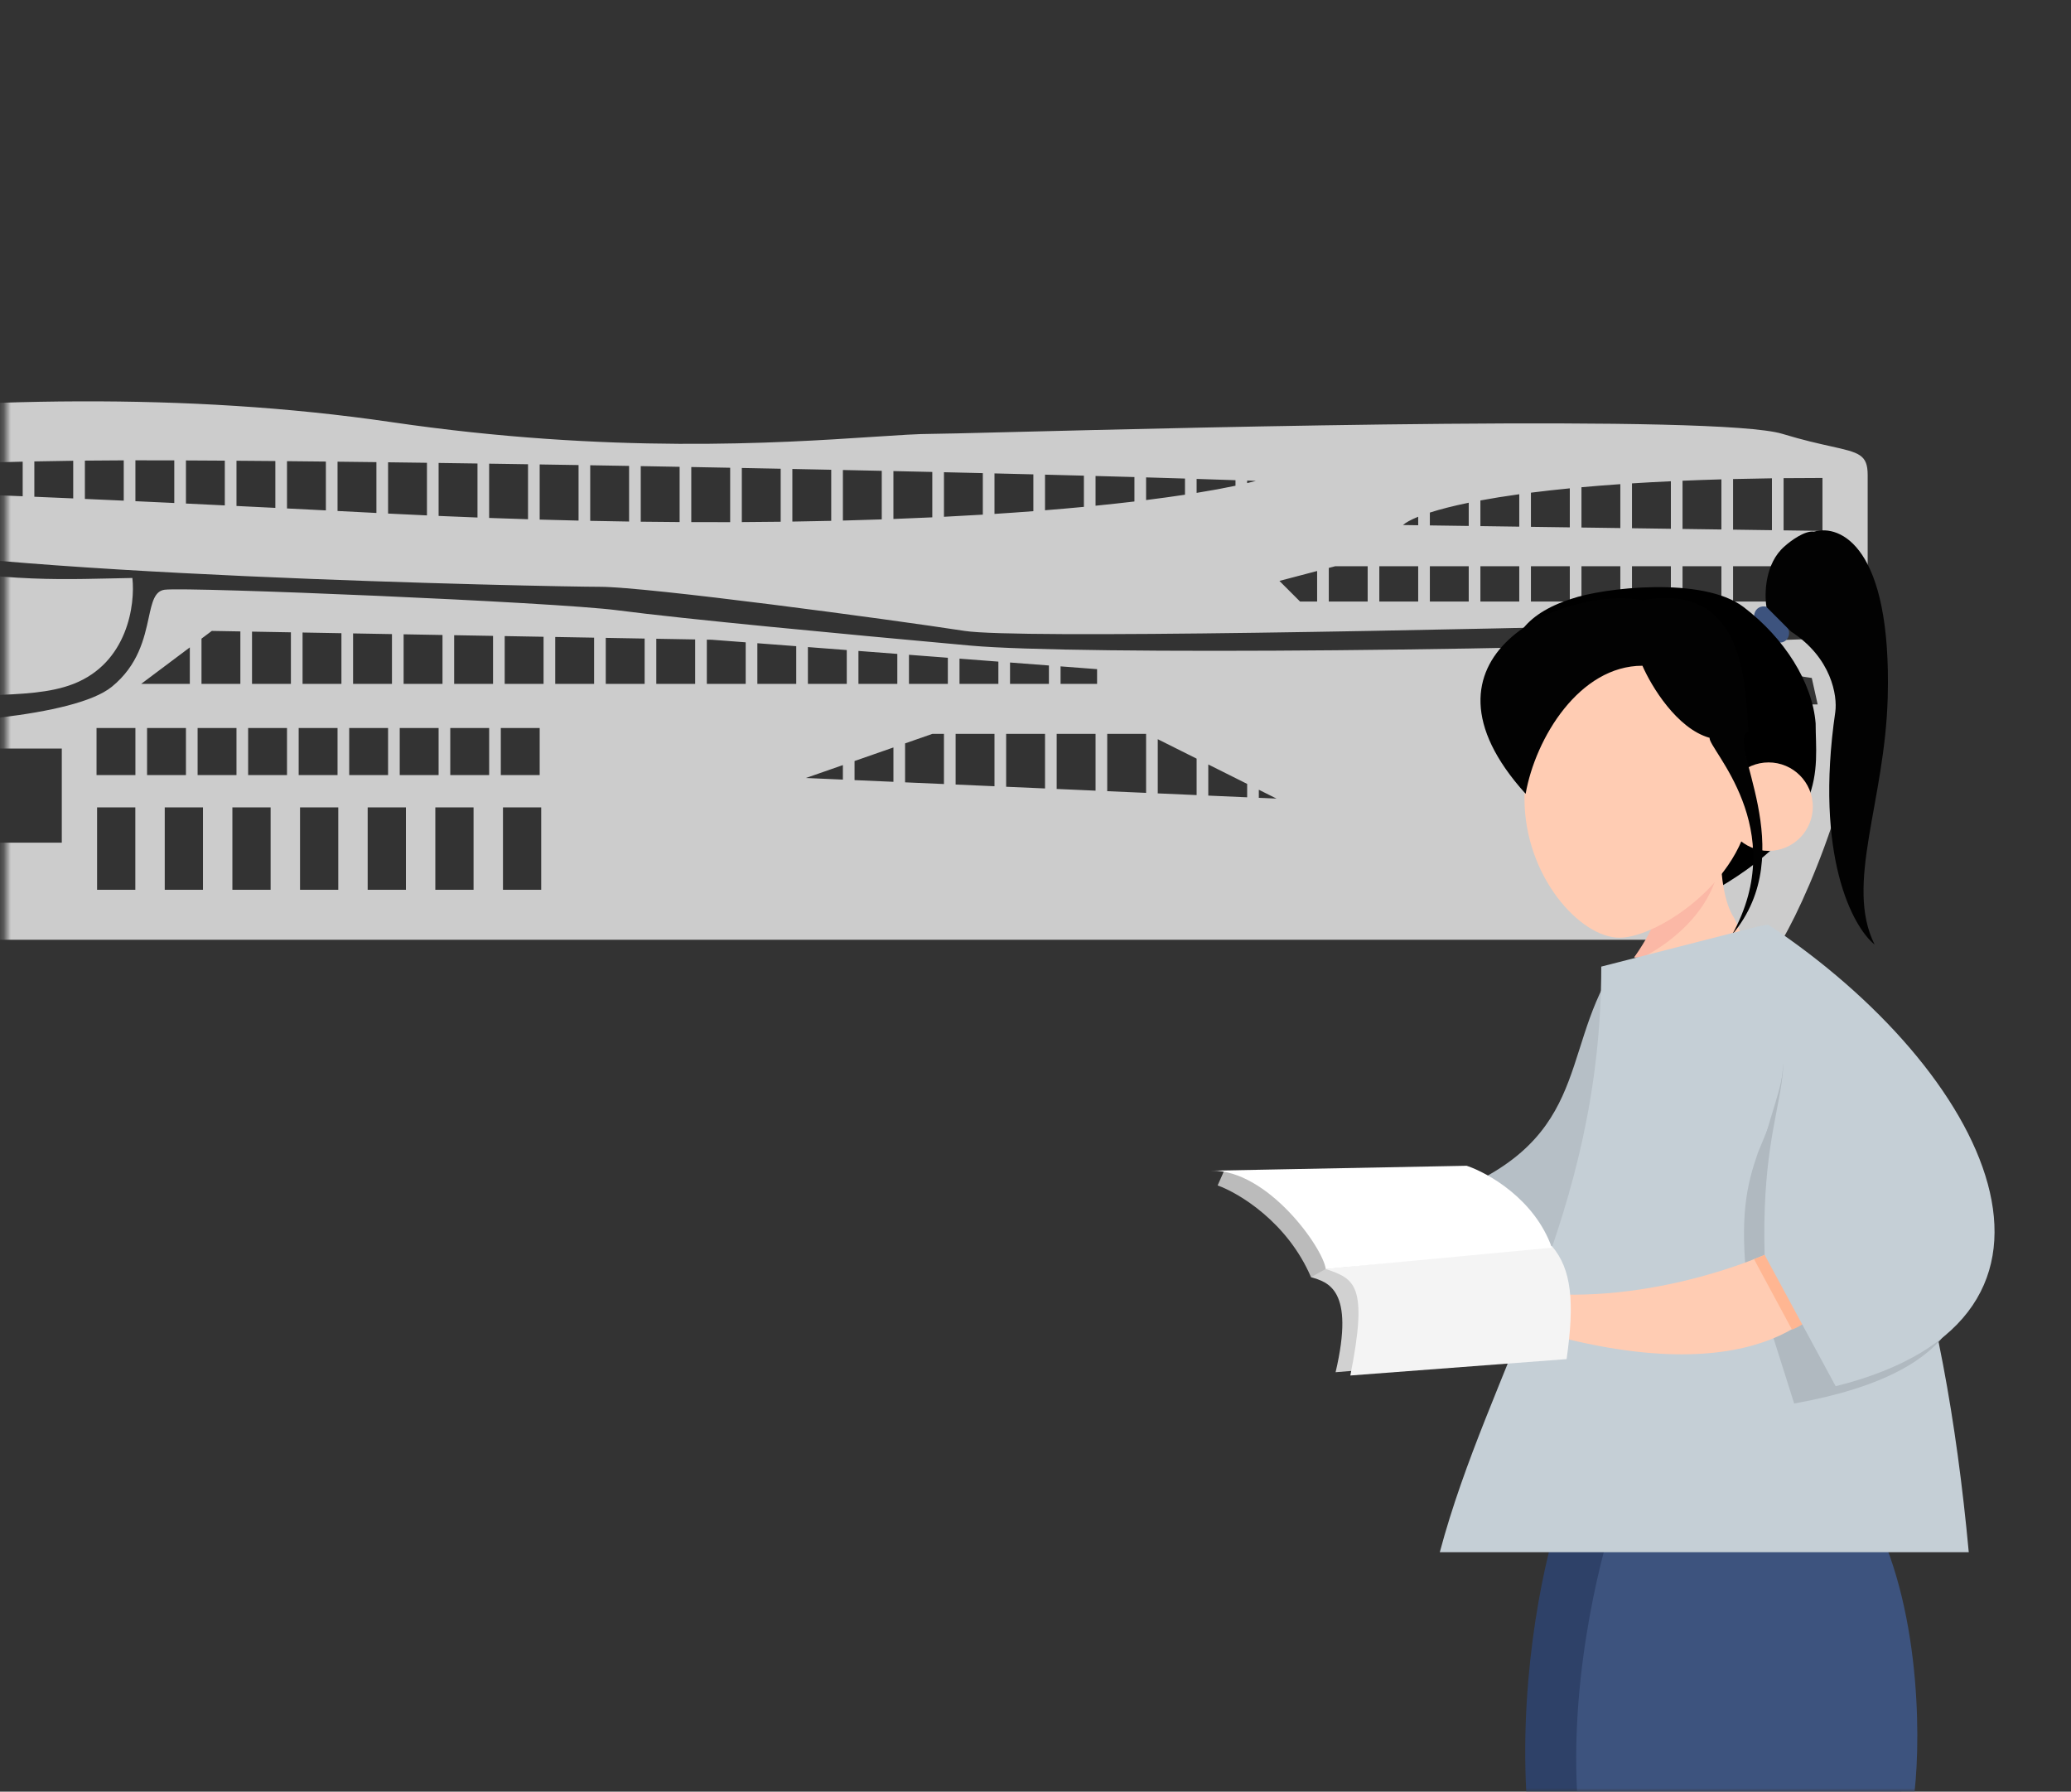 <svg width="289" height="250" viewBox="0 0 289 250" fill="none" xmlns="http://www.w3.org/2000/svg">
<rect x="0" y="0" width="289" height="250" fill="#333333" stroke="none"/>
<mask id="mask0_3163_4652" style="mask-type:alpha" maskUnits="userSpaceOnUse" x="0" y="0" width="289" height="250">
<path d="M288.5 0H0.75V250H288.5V0Z" fill="white"/>
</mask>
<g mask="url(#mask0_3163_4652)">
<path fill-rule="evenodd" clip-rule="evenodd" d="M-119.429 78.596V72.439C-116.282 71.856 -113.025 71.243 -109.668 70.612L-109.666 70.612C-65.014 62.217 -2.667 50.496 54.592 58.895C85.12 63.373 108.693 61.819 121.819 60.954C125.371 60.72 128.158 60.536 130.11 60.536C131.121 60.536 134.905 60.441 140.543 60.3C168.064 59.609 239.757 57.808 248.723 60.536C251.578 61.405 253.794 61.898 255.497 62.277C259.427 63.152 260.626 63.419 260.626 66.282V86.393C257.038 86.496 253.098 86.604 248.895 86.717V86.92H247.267V86.76C245.5 86.807 243.69 86.854 241.843 86.902V86.92H241.115C200.207 87.972 141.89 89.153 134.625 88.035C123.954 86.393 90.299 81.879 83.732 81.879C77.165 81.879 -5.741 80.237 -23.8 74.901C-41.858 69.566 -55.403 69.566 -119.429 78.596ZM248.895 83.93H253.238V79.005H248.895V83.93ZM247.267 79.005V83.93H241.843V79.005H247.267ZM234.791 79.005H240.216V83.93H234.791V79.005ZM-155.547 92.138V85.982C-126.543 81.467 -65.171 72.683 -51.709 73.669C-38.247 74.655 -27.494 75.722 -24.21 76.954C-1.304 81.083 5.249 80.937 15.502 80.709C16.455 80.688 17.441 80.666 18.474 80.646C18.885 84.34 17.817 92.467 10.266 95.422C7.001 96.699 3.05 96.848 -1.571 97.021C-10.314 97.35 -21.456 97.769 -34.881 106.093C-51.298 116.271 -98.087 104.862 -119.429 97.884C-124.901 95.285 -139.786 90.497 -155.547 92.138ZM52.527 71.575V64.484C50.686 64.462 48.877 64.44 47.103 64.421V71.299C48.881 71.389 50.69 71.481 52.527 71.575ZM66.631 72.21C64.844 72.142 63.036 72.068 61.206 71.989V64.597C62.994 64.621 64.803 64.647 66.631 64.674V72.21ZM68.258 72.27C70.09 72.337 71.898 72.397 73.683 72.451V64.779C71.86 64.751 70.051 64.724 68.258 64.697V72.27ZM80.735 72.64C78.952 72.599 77.143 72.552 75.31 72.5V64.805C77.107 64.833 78.916 64.862 80.735 64.892V72.64ZM82.362 72.675C84.197 72.714 86.005 72.746 87.787 72.772V65.011C85.972 64.979 84.163 64.949 82.362 64.919V72.675ZM94.838 72.845C93.059 72.834 91.251 72.817 89.414 72.794V65.039C91.218 65.071 93.027 65.103 94.838 65.136V72.845ZM96.466 72.853C98.305 72.86 100.114 72.861 101.891 72.856V65.267C100.083 65.232 98.273 65.198 96.466 65.165V72.853ZM108.942 72.8C107.169 72.823 105.361 72.839 103.518 72.849V65.298C105.329 65.332 107.138 65.368 108.942 65.404V72.8ZM110.57 72.778C112.416 72.75 114.224 72.715 115.994 72.674V65.547C114.193 65.509 112.384 65.472 110.57 65.436V72.778ZM123.046 72.472C121.281 72.533 119.473 72.587 117.622 72.635V65.581C119.44 65.619 121.249 65.657 123.046 65.696V72.472ZM124.673 72.414C126.53 72.345 128.339 72.269 130.098 72.186V65.853C128.305 65.812 126.496 65.772 124.673 65.732V72.414ZM137.149 71.808C135.398 71.915 133.59 72.014 131.726 72.108V65.89C133.553 65.932 135.362 65.974 137.149 66.017V71.808ZM138.777 71.707C140.652 71.587 142.46 71.459 144.201 71.326V66.189C142.419 66.144 140.61 66.1 138.777 66.056V71.707ZM151.254 70.723C149.528 70.887 147.72 71.046 145.828 71.198V66.23C147.669 66.277 149.479 66.324 151.254 66.371V70.723ZM152.881 70.564C154.798 70.372 156.606 70.174 158.306 69.972V66.565C156.541 66.515 154.731 66.465 152.881 66.415V70.564ZM165.358 69.028C163.706 69.278 161.898 69.528 159.933 69.774V66.612C161.796 66.666 163.606 66.72 165.358 66.774V69.028ZM166.985 68.773C169.079 68.435 170.886 68.099 172.409 67.776V67.003C170.679 66.944 168.868 66.884 166.985 66.825V68.773ZM175.256 67.102C174.882 67.203 174.475 67.306 174.036 67.41V67.059C174.448 67.073 174.854 67.088 175.256 67.102ZM59.579 64.575V71.916C57.792 71.836 55.983 71.75 54.155 71.657V64.504C55.936 64.527 57.746 64.55 59.579 64.575ZM45.475 64.403V71.217C43.636 71.124 41.828 71.034 40.051 70.946V64.347C41.815 64.364 43.625 64.383 45.475 64.403ZM38.424 64.332C36.559 64.316 34.749 64.3 33 64.288V70.6C34.774 70.686 36.582 70.774 38.424 70.865V64.332ZM31.372 64.276V70.521C29.527 70.432 27.719 70.345 25.948 70.261V64.245C27.675 64.253 29.486 64.263 31.372 64.276ZM24.32 64.239C22.545 64.233 20.866 64.229 19.294 64.229L18.895 64.23V69.932C20.663 70.013 22.471 70.097 24.32 70.184V64.239ZM17.268 64.233V69.858C15.415 69.774 13.607 69.693 11.844 69.615V64.271C13.652 64.251 15.461 64.238 17.268 64.233ZM10.216 64.291C8.405 64.315 6.595 64.346 4.792 64.383V69.312C6.55 69.385 8.358 69.463 10.216 69.544V64.291ZM3.165 64.418V69.244C1.299 69.167 -0.508 69.095 -2.26 69.026V64.561C-0.461 64.508 1.348 64.46 3.165 64.418ZM-3.887 64.612C-5.709 64.67 -7.518 64.734 -9.311 64.803V68.764C-7.569 68.826 -5.761 68.892 -3.887 68.964V64.612ZM-10.939 64.868V68.708C-12.825 68.643 -14.633 68.585 -16.364 68.533V65.108C-14.576 65.023 -12.766 64.943 -10.939 64.868ZM-17.991 65.188C-19.825 65.279 -21.635 65.375 -23.416 65.477V68.345C-21.702 68.384 -19.895 68.43 -17.991 68.485V65.188ZM-25.043 65.571V68.309C-26.975 68.27 -28.782 68.241 -30.468 68.222V65.91C-28.696 65.793 -26.886 65.679 -25.043 65.571ZM-32.095 66.02C-33.95 66.148 -35.76 66.28 -37.519 66.416V68.21C-35.885 68.193 -34.08 68.192 -32.095 68.207V66.02ZM-39.146 66.544V68.232C-41.273 68.27 -43.071 68.339 -44.571 68.437V67.004C-42.83 66.847 -41.019 66.694 -39.146 66.544ZM-46.198 67.154C-53.087 67.798 -58.789 68.487 -62.791 69.154H-49.657C-48.916 68.914 -47.782 68.717 -46.198 68.566V67.154ZM254.319 66.692V74.078L248.895 74.002V66.72C250.65 66.702 252.458 66.693 254.319 66.692ZM247.267 73.979V66.739C245.399 66.764 243.591 66.799 241.843 66.842V73.903L247.267 73.979ZM240.216 73.88L234.791 73.805V67.077C236.53 67.004 238.338 66.94 240.216 66.886V73.88ZM233.164 73.782V67.15C231.272 67.238 229.464 67.338 227.738 67.447V73.706L233.164 73.782ZM226.111 73.683L220.687 73.607V67.985C222.393 67.831 224.199 67.687 226.111 67.555V73.683ZM219.06 73.585V68.138C217.114 68.329 215.308 68.532 213.635 68.745V73.509L219.06 73.585ZM212.008 73.486L206.584 73.41V69.83C208.19 69.531 209.993 69.24 212.008 68.961V73.486ZM204.956 73.387V70.147C202.722 70.605 200.931 71.072 199.532 71.521V73.311L204.956 73.387ZM197.904 73.289V72.102C196.854 72.524 196.162 72.918 195.778 73.259L197.904 73.289ZM233.164 79.005V83.93H227.738V79.005H233.164ZM220.687 83.93H226.111V79.005H220.687V83.93ZM219.06 79.005V83.93H213.635V79.005H219.06ZM206.584 83.93H212.008V79.005H206.584V83.93ZM204.956 79.005V83.93H199.532V79.005H204.956ZM192.48 83.93H197.904V79.005H192.48V83.93ZM190.853 79.005V83.93H185.428V79.245L186.338 79.005H190.853ZM181.413 83.93H183.8V79.673L178.54 81.057L181.413 83.93ZM-197 132.77L-177.3 115.532H-169.501L-160.062 110.197H-156.368L-150.211 107.324H-143.645V103.22L-153.495 95.011C-147.475 94.327 -131.332 95.011 -114.915 103.22V110.197L-129.69 113.48H-135.026L-145.286 118.816H-153.495L-165.808 132.77H-197ZM-125.996 114.301H-124.355V132.36H-125.996V114.301ZM-130.1 115.942H-131.742V132.359H-130.1V115.942ZM-147.339 122.51H-148.98V132.36H-147.339V122.51ZM-23.39 104.037L-18.054 101.164C-9.025 101.164 10.347 100.097 15.601 95.829C19.314 92.812 20.14 89.008 20.751 86.197C21.22 84.037 21.562 82.463 22.988 82.285C26.272 81.874 77.306 83.996 86.194 85.158C95.634 86.392 117.386 88.442 135.445 90.083C149.892 91.397 215.889 90.904 259.394 88.852C261.692 102.642 252.964 123.875 248.723 131.126H-21.748C-21.748 124.551 -16.497 118.852 -13.865 115.996C-13.376 115.464 -12.976 115.031 -12.719 114.709C-11.077 112.656 -11.898 109.783 -14.36 107.731C-16.33 106.09 -21.201 104.585 -23.39 104.037ZM252.827 94.6L253.648 98.294H248.895V94.071C250.404 94.232 251.729 94.414 252.827 94.6ZM241.843 98.294H247.267V93.913C245.62 93.768 243.798 93.651 241.843 93.582V98.294ZM240.216 93.536V98.294H234.791V93.555C236.671 93.503 238.488 93.5 240.216 93.536ZM227.738 98.294H233.164V93.612C231.396 93.688 229.581 93.808 227.738 93.984V98.294ZM226.111 94.152V98.294H220.687V94.925C222.502 94.608 224.317 94.354 226.111 94.152ZM213.635 98.294H219.06V95.225C217.241 95.581 215.427 96 213.635 96.493V98.294ZM212.008 96.962C210.684 97.363 209.376 97.806 208.091 98.294H212.008V96.962ZM153.094 93.369V95.421H147.999V92.98L153.094 93.369ZM146.372 92.856V95.421H140.947V92.442L146.372 92.856ZM139.319 92.318V95.421H133.895V91.904L139.319 92.318ZM132.267 91.779V95.421H126.843V91.365L132.267 91.779ZM125.216 91.241V95.421H119.792V90.827L125.216 91.241ZM118.164 90.703V95.421H112.74V90.289L118.164 90.703ZM111.112 90.165V95.421H105.687V89.751L111.112 90.165ZM104.06 89.626V95.421H98.635V89.253L99.328 89.265L104.06 89.626ZM97.008 89.224V95.421H91.584V89.128L97.008 89.224ZM89.957 89.1V95.421H84.532V89.004L89.957 89.1ZM82.905 88.975V95.421H77.48V88.879L82.905 88.975ZM75.853 88.851V95.421H70.429V88.755L75.853 88.851ZM68.801 88.726V95.421H63.376V88.631L68.801 88.726ZM61.749 88.602V95.421H56.324V88.506L61.749 88.602ZM54.697 88.478V95.421H49.272V88.382L54.697 88.478ZM47.645 88.353V95.421H42.221V88.257L47.645 88.353ZM40.594 88.229V95.421H35.169V88.133L40.594 88.229ZM33.542 88.104V95.421H28.118V89.112L29.556 88.034L33.542 88.104ZM26.49 90.333V95.421H19.705L26.49 90.333ZM75.311 101.578H69.886V108.144H75.311V101.578ZM62.834 101.578H68.259V108.144H62.834V101.578ZM61.206 101.578H55.782V108.144H61.206V101.578ZM48.73 101.578H54.154V108.144H48.73V101.578ZM47.103 101.578H41.679V108.144H47.103V101.578ZM34.627 101.578H40.051V108.144H34.627V101.578ZM32.999 101.578H27.575V108.144H32.999V101.578ZM20.522 101.578H25.948V108.144H20.522V101.578ZM18.895 101.578H13.471V108.144H18.895V101.578ZM13.548 112.66V124.152H18.884V112.66H13.548ZM22.989 124.152V112.66H28.324V124.152H22.989ZM32.428 112.66V124.152H37.763V112.66H32.428ZM41.868 124.152V112.66H47.204V124.152H41.868ZM51.308 112.66V124.152H56.644V112.66H51.308ZM60.747 124.152V112.66H66.083V124.152H60.747ZM70.188 112.66V124.152H75.523V112.66H70.188ZM-10.256 104.451H8.623V117.584H-10.256V104.451ZM119.249 106.187L124.674 104.295V109.089L119.249 108.852V106.187ZM126.301 109.161V103.727L130.109 102.399H131.725V109.398L126.301 109.161ZM133.353 109.469L138.777 109.706V102.399H133.353V109.469ZM145.829 110.015L140.404 109.778V102.399H145.829V110.015ZM147.456 110.086L152.881 110.323V102.399H147.456V110.086ZM159.933 110.632L154.509 110.395V102.399H159.933V110.632ZM161.56 110.703L166.985 110.94V105.856L161.56 103.143V110.703ZM174.036 111.249L168.612 111.012V106.669L174.036 109.381V111.249ZM175.664 111.32L178.129 111.428L175.664 110.195V111.32ZM117.621 106.755L112.461 108.555L117.621 108.781V106.755ZM-112.452 105.272V111.839L-120.661 114.301V131.539H-25.032C-24.758 125.793 -21.748 119.226 -14.771 113.07C-10.585 109.377 -23.509 105.796 -28.726 106.914C-30.233 107.237 -31.741 107.758 -33.457 108.35C-38.279 110.016 -44.741 112.249 -57.455 112.249C-71.246 112.249 -99.456 108.692 -112.452 105.272ZM-53.761 117.585L-54.992 126.203H-41.448L-43.5 117.585H-53.761ZM-109.579 125.793L-108.684 117.585H-105.868V125.793H-109.579ZM-98.816 117.585H-104.241V125.793H-98.816V117.585ZM-97.189 125.793V117.585H-91.764V125.793H-97.189ZM-84.712 117.585H-90.137V125.793H-84.712V117.585ZM-83.085 125.793V117.585H-78.238L-77.661 118.431V125.793H-83.085ZM-76.033 125.793V120.818L-72.641 125.793H-76.033Z" fill="#CCCCCC"/>
<rect x="244.22" y="85.843" width="2.744" height="5.944" rx="1.372" transform="rotate(-41.829 244.22 85.843)" fill="#3D537E"/>
<path d="M169.915 165.406L170.829 163.348H204.209L216.098 174.094L182.947 178.209C179.654 170.527 172.887 166.473 169.915 165.406Z" fill="#BBBBBB"/>
<path d="M186.376 191.47C189.12 179.81 185.233 178.895 182.947 178.209L190.72 173.865L204.667 176.152L208.325 189.641L186.376 191.47Z" fill="#D1D1D1"/>
<path d="M212.985 250C212.071 232.807 215.652 216.62 218.015 210.218L258.254 209.303C266.119 222.29 266.256 241.845 265.342 250H212.985Z" fill="#2E4168"/>
<path d="M220.073 250C219.158 232.807 223.655 215.705 226.017 209.303H260.083C267.948 222.29 268.085 241.845 267.171 250H220.073Z" fill="#3D537E"/>
<path d="M219.299 83.555C205.581 87.945 211.895 98.836 213.877 105.695C219.913 90.331 233.768 96.855 239.941 102.037C242.685 115.206 236.969 122.766 233.768 124.9L238.047 124.9C255.423 115.335 253.365 107.333 253.365 100.932C252.908 95.216 249.021 89.043 243.305 84.698C237.59 80.355 223.643 82.031 219.299 83.555Z" fill="black"/>
<path d="M241.999 128.101C240.535 125.906 240.17 121.852 240.17 120.099C236.893 118.879 226.089 118.538 229.424 122.614C233.539 127.644 229.271 131.988 228.052 133.588H243.37C243.736 131.942 242.608 129.244 241.999 128.101Z" fill="#FFCCB3"/>
<path d="M239.712 121.699C237.655 129.702 229.195 133.588 229.195 133.588H228.052C231.482 128.558 231.939 126.501 231.024 122.157L239.712 121.699Z" fill="#FBB8A6"/>
<path d="M244.285 111.411C244.285 122.27 231.482 130.844 225.994 130.844C220.507 130.844 212.734 122.27 212.734 111.411C212.734 100.551 219.797 91.748 228.509 91.748C237.222 91.748 244.285 100.551 244.285 111.411Z" fill="#FFCCB3"/>
<circle cx="246.8" cy="112.554" r="6.173" fill="#FFCCB3"/>
<path d="M238.57 102.952C233.997 101.671 230.415 95.712 229.196 92.892C220.416 92.892 214.269 102.952 212.897 110.763C195.521 91.558 218.45 81.689 229.196 83.746C243.462 81.186 243.534 95.292 243.991 102.075C240.699 103.355 251.536 118.765 241.705 130.425C249.936 115.564 238.341 104.476 238.57 102.952Z" fill="#020202"/>
<path d="M200.323 167.235C222.043 159.69 217.563 147.349 225.041 135.288L236.137 144.696C236.137 188.84 233.614 197.661 204.667 179.81L200.323 167.235Z" fill="#B6BFC6"/>
<path fill-rule="evenodd" clip-rule="evenodd" d="M274.734 216.582H200.918C207.739 190.969 223.45 169.709 223.45 134.873L245.374 129.257C262.874 151.746 271.278 179.434 274.734 216.582Z" fill="#C5CFD6"/>
<path d="M245.304 160.858C248.392 153.332 248.199 154.104 248.922 148.073L258.813 147.349L265.567 171.954L243.857 179.674C242.699 169.639 243.776 165.28 245.304 160.858Z" fill="#B0B9C0"/>
<path fill-rule="evenodd" clip-rule="evenodd" d="M247.716 129.98C258.33 150.967 300.063 186.911 250.37 195.836L244.339 176.779C243.66 151.049 254.915 152.702 244.821 133.008L246.269 130.222L247.716 129.98Z" fill="#B0B9C0"/>
<ellipse cx="204.854" cy="176.906" rx="9.167" ry="5.548" transform="rotate(-0.795 204.854 176.906)" fill="#FFCCB3"/>
<ellipse cx="213.462" cy="177.985" rx="3.377" ry="1.447" transform="rotate(-7.298 213.462 177.985)" fill="#FFCCB3"/>
<path d="M201.883 172.196L203.089 175.09" stroke="#E56441" stroke-width="2" stroke-linecap="round"/>
<path d="M205.26 171.713L206.466 174.608" stroke="#E56441" stroke-width="2" stroke-linecap="round"/>
<path d="M208.637 171.713L209.843 174.608" stroke="#E56441" stroke-width="2" stroke-linecap="round"/>
<path d="M198.505 172.678L199.712 175.573" stroke="#E56441" stroke-width="2" stroke-linecap="round"/>
<path d="M248.922 173.884L254.712 181.362C254.712 181.362 246.219 196.069 210.808 184.599C208.005 183.691 206.707 182.327 201.883 181.362L207.431 179.191C223.642 183.437 241.846 177.422 248.922 173.884Z" fill="#FFCCB3"/>
<path d="M250.066 173.179L255.855 180.658C255.855 180.658 260.541 182.077 255.511 182.992C252.539 183.678 251.895 184.84 250.066 185.526L244.765 175.694C247.737 174.551 248.194 174.075 250.066 173.179Z" fill="#FFB692"/>
<path fill-rule="evenodd" clip-rule="evenodd" d="M246.751 129.016C277.315 149.279 294.756 183.775 256.159 193.424C252.287 186.264 250.116 182.25 246.244 175.09C245.565 149.361 253.95 151.737 243.856 132.043L245.304 129.257L246.751 129.016Z" fill="#C5CFD6"/>
<path d="M216.556 173.865L185.004 177.066L185.018 177.071C188.972 178.44 190.991 179.139 188.434 191.927L218.613 189.641C219.756 181.639 219.299 177.066 216.556 173.865Z" fill="#F4F4F4"/>
<path d="M185.004 177.066C184.624 174.102 176.909 163.228 169.067 163.347L169 163.348C169.022 163.348 169.045 163.347 169.067 163.347L204.667 162.662C207.639 163.653 214.178 167.326 216.556 174.094L185.004 177.066Z" fill="white"/>
<path d="M249.021 76.239C246.278 78.617 246.202 82.87 246.506 84.699L249.936 88.128C255.606 91.786 256.414 97.121 256.109 99.331C253.182 119.451 258.548 129.358 261.596 131.797C257.389 123.383 263.043 111.906 263.425 97.274C263.974 76.239 256.795 73.115 253.137 74.182C251.856 73.999 249.86 75.477 249.021 76.239Z" fill="#020202"/>
</g>
</svg>
